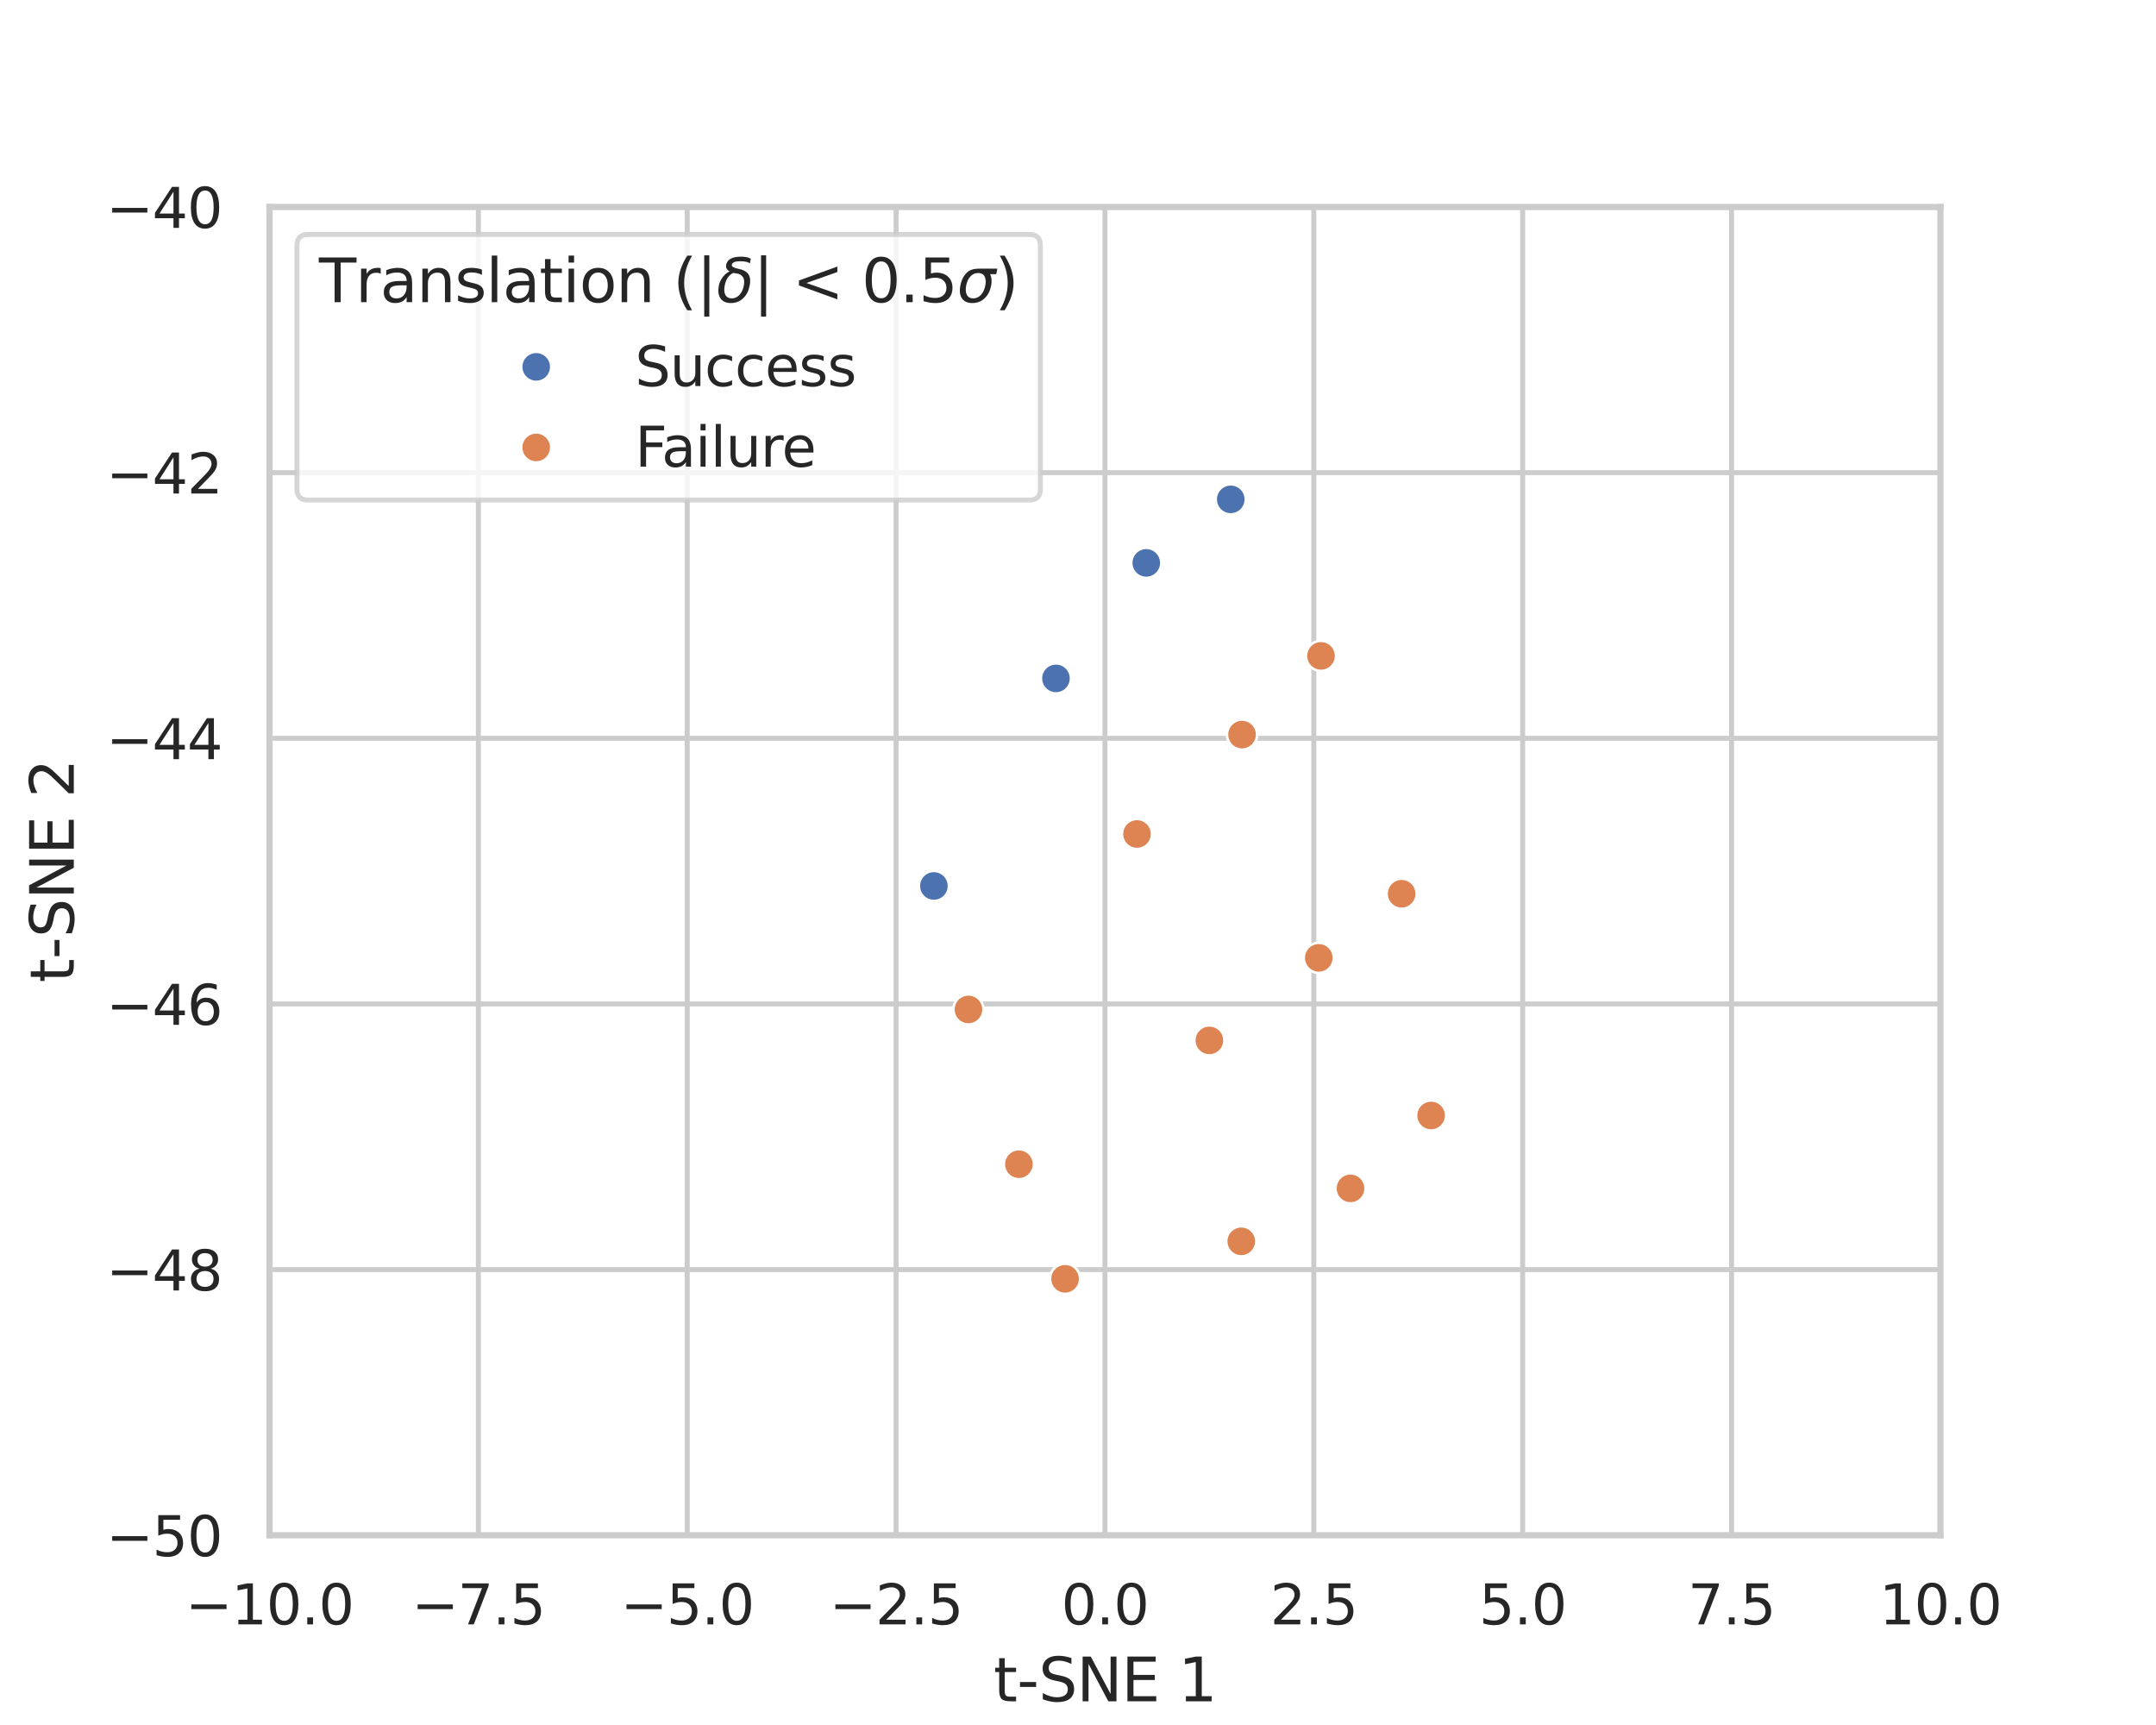 <?xml version="1.0" encoding="utf-8" standalone="no"?>
<!DOCTYPE svg PUBLIC "-//W3C//DTD SVG 1.1//EN"
  "http://www.w3.org/Graphics/SVG/1.1/DTD/svg11.dtd">
<svg xmlns:xlink="http://www.w3.org/1999/xlink" width="432pt" height="345.6pt" viewBox="0 0 432 345.6" xmlns="http://www.w3.org/2000/svg" version="1.1">
 <defs>
  <style type="text/css">*{stroke-linejoin: round; stroke-linecap: butt}</style>
 </defs>
 <g id="figure_1">
  <g id="patch_1">
   <path d="M 0 345.6 
L 432 345.6 
L 432 0 
L 0 0 
z
" style="fill: #ffffff"/>
  </g>
  <g id="axes_1">
   <g id="patch_2">
    <path d="M 54 307.584 
L 388.8 307.584 
L 388.8 41.472 
L 54 41.472 
z
" style="fill: #ffffff"/>
   </g>
   <g id="matplotlib.axis_1">
    <g id="xtick_1">
     <g id="line2d_1">
      <path d="M 54 307.584 
L 54 41.472 
" clip-path="url(#p2d911ab81a)" style="fill: none; stroke: #cccccc; stroke-linecap: round"/>
     </g>
     <g id="text_1">
      <!-- −10.0 -->
      <g style="fill: #262626" transform="translate(37.145 325.442) scale(0.11 -0.11)">
       <defs>
        <path id="DejaVuSans-2212" d="M 678 2272 
L 4684 2272 
L 4684 1741 
L 678 1741 
L 678 2272 
z
" transform="scale(0.016)"/>
        <path id="DejaVuSans-31" d="M 794 531 
L 1825 531 
L 1825 4091 
L 703 3866 
L 703 4441 
L 1819 4666 
L 2450 4666 
L 2450 531 
L 3481 531 
L 3481 0 
L 794 0 
L 794 531 
z
" transform="scale(0.016)"/>
        <path id="DejaVuSans-30" d="M 2034 4250 
Q 1547 4250 1301 3770 
Q 1056 3291 1056 2328 
Q 1056 1369 1301 889 
Q 1547 409 2034 409 
Q 2525 409 2770 889 
Q 3016 1369 3016 2328 
Q 3016 3291 2770 3770 
Q 2525 4250 2034 4250 
z
M 2034 4750 
Q 2819 4750 3233 4129 
Q 3647 3509 3647 2328 
Q 3647 1150 3233 529 
Q 2819 -91 2034 -91 
Q 1250 -91 836 529 
Q 422 1150 422 2328 
Q 422 3509 836 4129 
Q 1250 4750 2034 4750 
z
" transform="scale(0.016)"/>
        <path id="DejaVuSans-2e" d="M 684 794 
L 1344 794 
L 1344 0 
L 684 0 
L 684 794 
z
" transform="scale(0.016)"/>
       </defs>
       <use xlink:href="#DejaVuSans-2212"/>
       <use xlink:href="#DejaVuSans-31" x="83.789"/>
       <use xlink:href="#DejaVuSans-30" x="147.412"/>
       <use xlink:href="#DejaVuSans-2e" x="211.035"/>
       <use xlink:href="#DejaVuSans-30" x="242.822"/>
      </g>
     </g>
    </g>
    <g id="xtick_2">
     <g id="line2d_2">
      <path d="M 95.85 307.584 
L 95.85 41.472 
" clip-path="url(#p2d911ab81a)" style="fill: none; stroke: #cccccc; stroke-linecap: round"/>
     </g>
     <g id="text_2">
      <!-- −7.5 -->
      <g style="fill: #262626" transform="translate(82.494 325.442) scale(0.11 -0.11)">
       <defs>
        <path id="DejaVuSans-37" d="M 525 4666 
L 3525 4666 
L 3525 4397 
L 1831 0 
L 1172 0 
L 2766 4134 
L 525 4134 
L 525 4666 
z
" transform="scale(0.016)"/>
        <path id="DejaVuSans-35" d="M 691 4666 
L 3169 4666 
L 3169 4134 
L 1269 4134 
L 1269 2991 
Q 1406 3038 1543 3061 
Q 1681 3084 1819 3084 
Q 2600 3084 3056 2656 
Q 3513 2228 3513 1497 
Q 3513 744 3044 326 
Q 2575 -91 1722 -91 
Q 1428 -91 1123 -41 
Q 819 9 494 109 
L 494 744 
Q 775 591 1075 516 
Q 1375 441 1709 441 
Q 2250 441 2565 725 
Q 2881 1009 2881 1497 
Q 2881 1984 2565 2268 
Q 2250 2553 1709 2553 
Q 1456 2553 1204 2497 
Q 953 2441 691 2322 
L 691 4666 
z
" transform="scale(0.016)"/>
       </defs>
       <use xlink:href="#DejaVuSans-2212"/>
       <use xlink:href="#DejaVuSans-37" x="83.789"/>
       <use xlink:href="#DejaVuSans-2e" x="147.412"/>
       <use xlink:href="#DejaVuSans-35" x="179.199"/>
      </g>
     </g>
    </g>
    <g id="xtick_3">
     <g id="line2d_3">
      <path d="M 137.7 307.584 
L 137.7 41.472 
" clip-path="url(#p2d911ab81a)" style="fill: none; stroke: #cccccc; stroke-linecap: round"/>
     </g>
     <g id="text_3">
      <!-- −5.0 -->
      <g style="fill: #262626" transform="translate(124.344 325.442) scale(0.11 -0.11)">
       <use xlink:href="#DejaVuSans-2212"/>
       <use xlink:href="#DejaVuSans-35" x="83.789"/>
       <use xlink:href="#DejaVuSans-2e" x="147.412"/>
       <use xlink:href="#DejaVuSans-30" x="179.199"/>
      </g>
     </g>
    </g>
    <g id="xtick_4">
     <g id="line2d_4">
      <path d="M 179.55 307.584 
L 179.55 41.472 
" clip-path="url(#p2d911ab81a)" style="fill: none; stroke: #cccccc; stroke-linecap: round"/>
     </g>
     <g id="text_4">
      <!-- −2.5 -->
      <g style="fill: #262626" transform="translate(166.194 325.442) scale(0.11 -0.11)">
       <defs>
        <path id="DejaVuSans-32" d="M 1228 531 
L 3431 531 
L 3431 0 
L 469 0 
L 469 531 
Q 828 903 1448 1529 
Q 2069 2156 2228 2338 
Q 2531 2678 2651 2914 
Q 2772 3150 2772 3378 
Q 2772 3750 2511 3984 
Q 2250 4219 1831 4219 
Q 1534 4219 1204 4116 
Q 875 4013 500 3803 
L 500 4441 
Q 881 4594 1212 4672 
Q 1544 4750 1819 4750 
Q 2544 4750 2975 4387 
Q 3406 4025 3406 3419 
Q 3406 3131 3298 2873 
Q 3191 2616 2906 2266 
Q 2828 2175 2409 1742 
Q 1991 1309 1228 531 
z
" transform="scale(0.016)"/>
       </defs>
       <use xlink:href="#DejaVuSans-2212"/>
       <use xlink:href="#DejaVuSans-32" x="83.789"/>
       <use xlink:href="#DejaVuSans-2e" x="147.412"/>
       <use xlink:href="#DejaVuSans-35" x="179.199"/>
      </g>
     </g>
    </g>
    <g id="xtick_5">
     <g id="line2d_5">
      <path d="M 221.4 307.584 
L 221.4 41.472 
" clip-path="url(#p2d911ab81a)" style="fill: none; stroke: #cccccc; stroke-linecap: round"/>
     </g>
     <g id="text_5">
      <!-- 0.0 -->
      <g style="fill: #262626" transform="translate(212.653 325.442) scale(0.11 -0.11)">
       <use xlink:href="#DejaVuSans-30"/>
       <use xlink:href="#DejaVuSans-2e" x="63.623"/>
       <use xlink:href="#DejaVuSans-30" x="95.41"/>
      </g>
     </g>
    </g>
    <g id="xtick_6">
     <g id="line2d_6">
      <path d="M 263.25 307.584 
L 263.25 41.472 
" clip-path="url(#p2d911ab81a)" style="fill: none; stroke: #cccccc; stroke-linecap: round"/>
     </g>
     <g id="text_6">
      <!-- 2.5 -->
      <g style="fill: #262626" transform="translate(254.503 325.442) scale(0.11 -0.11)">
       <use xlink:href="#DejaVuSans-32"/>
       <use xlink:href="#DejaVuSans-2e" x="63.623"/>
       <use xlink:href="#DejaVuSans-35" x="95.41"/>
      </g>
     </g>
    </g>
    <g id="xtick_7">
     <g id="line2d_7">
      <path d="M 305.1 307.584 
L 305.1 41.472 
" clip-path="url(#p2d911ab81a)" style="fill: none; stroke: #cccccc; stroke-linecap: round"/>
     </g>
     <g id="text_7">
      <!-- 5.0 -->
      <g style="fill: #262626" transform="translate(296.353 325.442) scale(0.11 -0.11)">
       <use xlink:href="#DejaVuSans-35"/>
       <use xlink:href="#DejaVuSans-2e" x="63.623"/>
       <use xlink:href="#DejaVuSans-30" x="95.41"/>
      </g>
     </g>
    </g>
    <g id="xtick_8">
     <g id="line2d_8">
      <path d="M 346.95 307.584 
L 346.95 41.472 
" clip-path="url(#p2d911ab81a)" style="fill: none; stroke: #cccccc; stroke-linecap: round"/>
     </g>
     <g id="text_8">
      <!-- 7.5 -->
      <g style="fill: #262626" transform="translate(338.203 325.442) scale(0.11 -0.11)">
       <use xlink:href="#DejaVuSans-37"/>
       <use xlink:href="#DejaVuSans-2e" x="63.623"/>
       <use xlink:href="#DejaVuSans-35" x="95.41"/>
      </g>
     </g>
    </g>
    <g id="xtick_9">
     <g id="line2d_9">
      <path d="M 388.8 307.584 
L 388.8 41.472 
" clip-path="url(#p2d911ab81a)" style="fill: none; stroke: #cccccc; stroke-linecap: round"/>
     </g>
     <g id="text_9">
      <!-- 10.0 -->
      <g style="fill: #262626" transform="translate(376.554 325.442) scale(0.11 -0.11)">
       <use xlink:href="#DejaVuSans-31"/>
       <use xlink:href="#DejaVuSans-30" x="63.623"/>
       <use xlink:href="#DejaVuSans-2e" x="127.246"/>
       <use xlink:href="#DejaVuSans-30" x="159.033"/>
      </g>
     </g>
    </g>
    <g id="text_10">
     <!-- t-SNE 1 -->
     <g style="fill: #262626" transform="translate(199.07 340.848) scale(0.12 -0.12)">
      <defs>
       <path id="DejaVuSans-74" d="M 1172 4494 
L 1172 3500 
L 2356 3500 
L 2356 3053 
L 1172 3053 
L 1172 1153 
Q 1172 725 1289 603 
Q 1406 481 1766 481 
L 2356 481 
L 2356 0 
L 1766 0 
Q 1100 0 847 248 
Q 594 497 594 1153 
L 594 3053 
L 172 3053 
L 172 3500 
L 594 3500 
L 594 4494 
L 1172 4494 
z
" transform="scale(0.016)"/>
       <path id="DejaVuSans-2d" d="M 313 2009 
L 1997 2009 
L 1997 1497 
L 313 1497 
L 313 2009 
z
" transform="scale(0.016)"/>
       <path id="DejaVuSans-53" d="M 3425 4513 
L 3425 3897 
Q 3066 4069 2747 4153 
Q 2428 4238 2131 4238 
Q 1616 4238 1336 4038 
Q 1056 3838 1056 3469 
Q 1056 3159 1242 3001 
Q 1428 2844 1947 2747 
L 2328 2669 
Q 3034 2534 3370 2195 
Q 3706 1856 3706 1288 
Q 3706 609 3251 259 
Q 2797 -91 1919 -91 
Q 1588 -91 1214 -16 
Q 841 59 441 206 
L 441 856 
Q 825 641 1194 531 
Q 1563 422 1919 422 
Q 2459 422 2753 634 
Q 3047 847 3047 1241 
Q 3047 1584 2836 1778 
Q 2625 1972 2144 2069 
L 1759 2144 
Q 1053 2284 737 2584 
Q 422 2884 422 3419 
Q 422 4038 858 4394 
Q 1294 4750 2059 4750 
Q 2388 4750 2728 4690 
Q 3069 4631 3425 4513 
z
" transform="scale(0.016)"/>
       <path id="DejaVuSans-4e" d="M 628 4666 
L 1478 4666 
L 3547 763 
L 3547 4666 
L 4159 4666 
L 4159 0 
L 3309 0 
L 1241 3903 
L 1241 0 
L 628 0 
L 628 4666 
z
" transform="scale(0.016)"/>
       <path id="DejaVuSans-45" d="M 628 4666 
L 3578 4666 
L 3578 4134 
L 1259 4134 
L 1259 2753 
L 3481 2753 
L 3481 2222 
L 1259 2222 
L 1259 531 
L 3634 531 
L 3634 0 
L 628 0 
L 628 4666 
z
" transform="scale(0.016)"/>
       <path id="DejaVuSans-20" transform="scale(0.016)"/>
      </defs>
      <use xlink:href="#DejaVuSans-74"/>
      <use xlink:href="#DejaVuSans-2d" x="39.209"/>
      <use xlink:href="#DejaVuSans-53" x="75.293"/>
      <use xlink:href="#DejaVuSans-4e" x="138.77"/>
      <use xlink:href="#DejaVuSans-45" x="213.574"/>
      <use xlink:href="#DejaVuSans-20" x="276.758"/>
      <use xlink:href="#DejaVuSans-31" x="308.545"/>
     </g>
    </g>
   </g>
   <g id="matplotlib.axis_2">
    <g id="ytick_1">
     <g id="line2d_10">
      <path d="M 54 307.584 
L 388.8 307.584 
" clip-path="url(#p2d911ab81a)" style="fill: none; stroke: #cccccc; stroke-linecap: round"/>
     </g>
     <g id="text_11">
      <!-- −50 -->
      <g style="fill: #262626" transform="translate(21.285 311.763) scale(0.11 -0.11)">
       <use xlink:href="#DejaVuSans-2212"/>
       <use xlink:href="#DejaVuSans-35" x="83.789"/>
       <use xlink:href="#DejaVuSans-30" x="147.412"/>
      </g>
     </g>
    </g>
    <g id="ytick_2">
     <g id="line2d_11">
      <path d="M 54 254.362 
L 388.8 254.362 
" clip-path="url(#p2d911ab81a)" style="fill: none; stroke: #cccccc; stroke-linecap: round"/>
     </g>
     <g id="text_12">
      <!-- −48 -->
      <g style="fill: #262626" transform="translate(21.285 258.541) scale(0.11 -0.11)">
       <defs>
        <path id="DejaVuSans-34" d="M 2419 4116 
L 825 1625 
L 2419 1625 
L 2419 4116 
z
M 2253 4666 
L 3047 4666 
L 3047 1625 
L 3713 1625 
L 3713 1100 
L 3047 1100 
L 3047 0 
L 2419 0 
L 2419 1100 
L 313 1100 
L 313 1709 
L 2253 4666 
z
" transform="scale(0.016)"/>
        <path id="DejaVuSans-38" d="M 2034 2216 
Q 1584 2216 1326 1975 
Q 1069 1734 1069 1313 
Q 1069 891 1326 650 
Q 1584 409 2034 409 
Q 2484 409 2743 651 
Q 3003 894 3003 1313 
Q 3003 1734 2745 1975 
Q 2488 2216 2034 2216 
z
M 1403 2484 
Q 997 2584 770 2862 
Q 544 3141 544 3541 
Q 544 4100 942 4425 
Q 1341 4750 2034 4750 
Q 2731 4750 3128 4425 
Q 3525 4100 3525 3541 
Q 3525 3141 3298 2862 
Q 3072 2584 2669 2484 
Q 3125 2378 3379 2068 
Q 3634 1759 3634 1313 
Q 3634 634 3220 271 
Q 2806 -91 2034 -91 
Q 1263 -91 848 271 
Q 434 634 434 1313 
Q 434 1759 690 2068 
Q 947 2378 1403 2484 
z
M 1172 3481 
Q 1172 3119 1398 2916 
Q 1625 2713 2034 2713 
Q 2441 2713 2670 2916 
Q 2900 3119 2900 3481 
Q 2900 3844 2670 4047 
Q 2441 4250 2034 4250 
Q 1625 4250 1398 4047 
Q 1172 3844 1172 3481 
z
" transform="scale(0.016)"/>
       </defs>
       <use xlink:href="#DejaVuSans-2212"/>
       <use xlink:href="#DejaVuSans-34" x="83.789"/>
       <use xlink:href="#DejaVuSans-38" x="147.412"/>
      </g>
     </g>
    </g>
    <g id="ytick_3">
     <g id="line2d_12">
      <path d="M 54 201.139 
L 388.8 201.139 
" clip-path="url(#p2d911ab81a)" style="fill: none; stroke: #cccccc; stroke-linecap: round"/>
     </g>
     <g id="text_13">
      <!-- −46 -->
      <g style="fill: #262626" transform="translate(21.285 205.318) scale(0.11 -0.11)">
       <defs>
        <path id="DejaVuSans-36" d="M 2113 2584 
Q 1688 2584 1439 2293 
Q 1191 2003 1191 1497 
Q 1191 994 1439 701 
Q 1688 409 2113 409 
Q 2538 409 2786 701 
Q 3034 994 3034 1497 
Q 3034 2003 2786 2293 
Q 2538 2584 2113 2584 
z
M 3366 4563 
L 3366 3988 
Q 3128 4100 2886 4159 
Q 2644 4219 2406 4219 
Q 1781 4219 1451 3797 
Q 1122 3375 1075 2522 
Q 1259 2794 1537 2939 
Q 1816 3084 2150 3084 
Q 2853 3084 3261 2657 
Q 3669 2231 3669 1497 
Q 3669 778 3244 343 
Q 2819 -91 2113 -91 
Q 1303 -91 875 529 
Q 447 1150 447 2328 
Q 447 3434 972 4092 
Q 1497 4750 2381 4750 
Q 2619 4750 2861 4703 
Q 3103 4656 3366 4563 
z
" transform="scale(0.016)"/>
       </defs>
       <use xlink:href="#DejaVuSans-2212"/>
       <use xlink:href="#DejaVuSans-34" x="83.789"/>
       <use xlink:href="#DejaVuSans-36" x="147.412"/>
      </g>
     </g>
    </g>
    <g id="ytick_4">
     <g id="line2d_13">
      <path d="M 54 147.917 
L 388.8 147.917 
" clip-path="url(#p2d911ab81a)" style="fill: none; stroke: #cccccc; stroke-linecap: round"/>
     </g>
     <g id="text_14">
      <!-- −44 -->
      <g style="fill: #262626" transform="translate(21.285 152.096) scale(0.11 -0.11)">
       <use xlink:href="#DejaVuSans-2212"/>
       <use xlink:href="#DejaVuSans-34" x="83.789"/>
       <use xlink:href="#DejaVuSans-34" x="147.412"/>
      </g>
     </g>
    </g>
    <g id="ytick_5">
     <g id="line2d_14">
      <path d="M 54 94.694 
L 388.8 94.694 
" clip-path="url(#p2d911ab81a)" style="fill: none; stroke: #cccccc; stroke-linecap: round"/>
     </g>
     <g id="text_15">
      <!-- −42 -->
      <g style="fill: #262626" transform="translate(21.285 98.874) scale(0.11 -0.11)">
       <use xlink:href="#DejaVuSans-2212"/>
       <use xlink:href="#DejaVuSans-34" x="83.789"/>
       <use xlink:href="#DejaVuSans-32" x="147.412"/>
      </g>
     </g>
    </g>
    <g id="ytick_6">
     <g id="line2d_15">
      <path d="M 54 41.472 
L 388.8 41.472 
" clip-path="url(#p2d911ab81a)" style="fill: none; stroke: #cccccc; stroke-linecap: round"/>
     </g>
     <g id="text_16">
      <!-- −40 -->
      <g style="fill: #262626" transform="translate(21.285 45.651) scale(0.11 -0.11)">
       <use xlink:href="#DejaVuSans-2212"/>
       <use xlink:href="#DejaVuSans-34" x="83.789"/>
       <use xlink:href="#DejaVuSans-30" x="147.412"/>
      </g>
     </g>
    </g>
    <g id="text_17">
     <!-- t-SNE 2 -->
     <g style="fill: #262626" transform="translate(14.789 196.858) rotate(-90) scale(0.12 -0.12)">
      <use xlink:href="#DejaVuSans-74"/>
      <use xlink:href="#DejaVuSans-2d" x="39.209"/>
      <use xlink:href="#DejaVuSans-53" x="75.293"/>
      <use xlink:href="#DejaVuSans-4e" x="138.77"/>
      <use xlink:href="#DejaVuSans-45" x="213.574"/>
      <use xlink:href="#DejaVuSans-20" x="276.758"/>
      <use xlink:href="#DejaVuSans-32" x="308.545"/>
     </g>
    </g>
   </g>
   <g id="PathCollection_1">
    <defs>
     <path id="C0_0_fad79d0865" d="M 0 3 
C 0.796 3 1.559 2.684 2.121 2.121 
C 2.684 1.559 3 0.796 3 -0 
C 3 -0.796 2.684 -1.559 2.121 -2.121 
C 1.559 -2.684 0.796 -3 0 -3 
C -0.796 -3 -1.559 -2.684 -2.121 -2.121 
C -2.684 -1.559 -3 -0.796 -3 0 
C -3 0.796 -2.684 1.559 -2.121 2.121 
C -1.559 2.684 -0.796 3 0 3 
z
"/>
    </defs>
    <g clip-path="url(#p2d911ab81a)">
     <use xlink:href="#C0_0_fad79d0865" x="246.606" y="100.045" style="fill: #4c72b0; stroke: #ffffff; stroke-width: 0.48"/>
    </g>
    <g clip-path="url(#p2d911ab81a)">
     <use xlink:href="#C0_0_fad79d0865" x="286.755" y="223.487" style="fill: #dd8452; stroke: #ffffff; stroke-width: 0.48"/>
    </g>
    <g clip-path="url(#p2d911ab81a)">
     <use xlink:href="#C0_0_fad79d0865" x="246.606" y="100.045" style="fill: #4c72b0; stroke: #ffffff; stroke-width: 0.48"/>
    </g>
    <g clip-path="url(#p2d911ab81a)">
     <use xlink:href="#C0_0_fad79d0865" x="286.753" y="223.487" style="fill: #dd8452; stroke: #ffffff; stroke-width: 0.48"/>
    </g>
    <g clip-path="url(#p2d911ab81a)">
     <use xlink:href="#C0_0_fad79d0865" x="229.683" y="112.783" style="fill: #4c72b0; stroke: #ffffff; stroke-width: 0.48"/>
    </g>
    <g clip-path="url(#p2d911ab81a)">
     <use xlink:href="#C0_0_fad79d0865" x="270.598" y="238.07" style="fill: #dd8452; stroke: #ffffff; stroke-width: 0.48"/>
    </g>
    <g clip-path="url(#p2d911ab81a)">
     <use xlink:href="#C0_0_fad79d0865" x="229.68" y="112.773" style="fill: #4c72b0; stroke: #ffffff; stroke-width: 0.48"/>
    </g>
    <g clip-path="url(#p2d911ab81a)">
     <use xlink:href="#C0_0_fad79d0865" x="270.6" y="238.088" style="fill: #dd8452; stroke: #ffffff; stroke-width: 0.48"/>
    </g>
    <g clip-path="url(#p2d911ab81a)">
     <use xlink:href="#C0_0_fad79d0865" x="211.584" y="135.915" style="fill: #4c72b0; stroke: #ffffff; stroke-width: 0.48"/>
    </g>
    <g clip-path="url(#p2d911ab81a)">
     <use xlink:href="#C0_0_fad79d0865" x="248.716" y="248.7" style="fill: #dd8452; stroke: #ffffff; stroke-width: 0.48"/>
    </g>
    <g clip-path="url(#p2d911ab81a)">
     <use xlink:href="#C0_0_fad79d0865" x="211.584" y="135.915" style="fill: #4c72b0; stroke: #ffffff; stroke-width: 0.48"/>
    </g>
    <g clip-path="url(#p2d911ab81a)">
     <use xlink:href="#C0_0_fad79d0865" x="248.715" y="248.698" style="fill: #dd8452; stroke: #ffffff; stroke-width: 0.48"/>
    </g>
    <g clip-path="url(#p2d911ab81a)">
     <use xlink:href="#C0_0_fad79d0865" x="264.693" y="131.405" style="fill: #dd8452; stroke: #ffffff; stroke-width: 0.48"/>
    </g>
    <g clip-path="url(#p2d911ab81a)">
     <use xlink:href="#C0_0_fad79d0865" x="280.85" y="179.058" style="fill: #dd8452; stroke: #ffffff; stroke-width: 0.48"/>
    </g>
    <g clip-path="url(#p2d911ab81a)">
     <use xlink:href="#C0_0_fad79d0865" x="264.693" y="131.405" style="fill: #dd8452; stroke: #ffffff; stroke-width: 0.48"/>
    </g>
    <g clip-path="url(#p2d911ab81a)">
     <use xlink:href="#C0_0_fad79d0865" x="280.85" y="179.058" style="fill: #dd8452; stroke: #ffffff; stroke-width: 0.48"/>
    </g>
    <g clip-path="url(#p2d911ab81a)">
     <use xlink:href="#C0_0_fad79d0865" x="248.871" y="147.163" style="fill: #dd8452; stroke: #ffffff; stroke-width: 0.48"/>
    </g>
    <g clip-path="url(#p2d911ab81a)">
     <use xlink:href="#C0_0_fad79d0865" x="264.246" y="191.904" style="fill: #dd8452; stroke: #ffffff; stroke-width: 0.48"/>
    </g>
    <g clip-path="url(#p2d911ab81a)">
     <use xlink:href="#C0_0_fad79d0865" x="248.868" y="147.171" style="fill: #dd8452; stroke: #ffffff; stroke-width: 0.48"/>
    </g>
    <g clip-path="url(#p2d911ab81a)">
     <use xlink:href="#C0_0_fad79d0865" x="264.246" y="191.904" style="fill: #dd8452; stroke: #ffffff; stroke-width: 0.48"/>
    </g>
    <g clip-path="url(#p2d911ab81a)">
     <use xlink:href="#C0_0_fad79d0865" x="227.819" y="167.106" style="fill: #dd8452; stroke: #ffffff; stroke-width: 0.48"/>
    </g>
    <g clip-path="url(#p2d911ab81a)">
     <use xlink:href="#C0_0_fad79d0865" x="242.325" y="208.432" style="fill: #dd8452; stroke: #ffffff; stroke-width: 0.48"/>
    </g>
    <g clip-path="url(#p2d911ab81a)">
     <use xlink:href="#C0_0_fad79d0865" x="227.821" y="167.088" style="fill: #dd8452; stroke: #ffffff; stroke-width: 0.48"/>
    </g>
    <g clip-path="url(#p2d911ab81a)">
     <use xlink:href="#C0_0_fad79d0865" x="242.326" y="208.442" style="fill: #dd8452; stroke: #ffffff; stroke-width: 0.48"/>
    </g>
    <g clip-path="url(#p2d911ab81a)">
     <use xlink:href="#C0_0_fad79d0865" x="187.122" y="177.494" style="fill: #4c72b0; stroke: #ffffff; stroke-width: 0.48"/>
    </g>
    <g clip-path="url(#p2d911ab81a)">
     <use xlink:href="#C0_0_fad79d0865" x="213.407" y="256.202" style="fill: #dd8452; stroke: #ffffff; stroke-width: 0.48"/>
    </g>
    <g clip-path="url(#p2d911ab81a)">
     <use xlink:href="#C0_0_fad79d0865" x="187.124" y="177.498" style="fill: #4c72b0; stroke: #ffffff; stroke-width: 0.48"/>
    </g>
    <g clip-path="url(#p2d911ab81a)">
     <use xlink:href="#C0_0_fad79d0865" x="213.407" y="256.212" style="fill: #dd8452; stroke: #ffffff; stroke-width: 0.48"/>
    </g>
    <g clip-path="url(#p2d911ab81a)">
     <use xlink:href="#C0_0_fad79d0865" x="194.049" y="202.242" style="fill: #dd8452; stroke: #ffffff; stroke-width: 0.48"/>
    </g>
    <g clip-path="url(#p2d911ab81a)">
     <use xlink:href="#C0_0_fad79d0865" x="204.157" y="233.244" style="fill: #dd8452; stroke: #ffffff; stroke-width: 0.48"/>
    </g>
    <g clip-path="url(#p2d911ab81a)">
     <use xlink:href="#C0_0_fad79d0865" x="194.049" y="202.242" style="fill: #dd8452; stroke: #ffffff; stroke-width: 0.48"/>
    </g>
    <g clip-path="url(#p2d911ab81a)">
     <use xlink:href="#C0_0_fad79d0865" x="204.157" y="233.244" style="fill: #dd8452; stroke: #ffffff; stroke-width: 0.48"/>
    </g>
   </g>
   <g id="line2d_16"/>
   <g id="line2d_17"/>
   <g id="patch_3">
    <path d="M 54 307.584 
L 54 41.472 
" style="fill: none; stroke: #cccccc; stroke-width: 1.25; stroke-linejoin: miter; stroke-linecap: square"/>
   </g>
   <g id="patch_4">
    <path d="M 388.8 307.584 
L 388.8 41.472 
" style="fill: none; stroke: #cccccc; stroke-width: 1.25; stroke-linejoin: miter; stroke-linecap: square"/>
   </g>
   <g id="patch_5">
    <path d="M 54 307.584 
L 388.8 307.584 
" style="fill: none; stroke: #cccccc; stroke-width: 1.25; stroke-linejoin: miter; stroke-linecap: square"/>
   </g>
   <g id="patch_6">
    <path d="M 54 41.472 
L 388.8 41.472 
" style="fill: none; stroke: #cccccc; stroke-width: 1.25; stroke-linejoin: miter; stroke-linecap: square"/>
   </g>
   <g id="legend_1">
    <g id="patch_7">
     <path d="M 61.7 100.184 
L 206.26 100.184 
Q 208.46 100.184 208.46 97.984 
L 208.46 49.172 
Q 208.46 46.972 206.26 46.972 
L 61.7 46.972 
Q 59.5 46.972 59.5 49.172 
L 59.5 97.984 
Q 59.5 100.184 61.7 100.184 
z
" style="fill: #ffffff; opacity: 0.8; stroke: #cccccc; stroke-linejoin: miter"/>
    </g>
    <g id="text_18">
     <!-- Translation (|$\delta$| &lt; 0.5$\sigma$) -->
     <g style="fill: #262626" transform="translate(63.9 60.612) scale(0.12 -0.12)">
      <defs>
       <path id="DejaVuSans-54" d="M -19 4666 
L 3928 4666 
L 3928 4134 
L 2272 4134 
L 2272 0 
L 1638 0 
L 1638 4134 
L -19 4134 
L -19 4666 
z
" transform="scale(0.016)"/>
       <path id="DejaVuSans-72" d="M 2631 2963 
Q 2534 3019 2420 3045 
Q 2306 3072 2169 3072 
Q 1681 3072 1420 2755 
Q 1159 2438 1159 1844 
L 1159 0 
L 581 0 
L 581 3500 
L 1159 3500 
L 1159 2956 
Q 1341 3275 1631 3429 
Q 1922 3584 2338 3584 
Q 2397 3584 2469 3576 
Q 2541 3569 2628 3553 
L 2631 2963 
z
" transform="scale(0.016)"/>
       <path id="DejaVuSans-61" d="M 2194 1759 
Q 1497 1759 1228 1600 
Q 959 1441 959 1056 
Q 959 750 1161 570 
Q 1363 391 1709 391 
Q 2188 391 2477 730 
Q 2766 1069 2766 1631 
L 2766 1759 
L 2194 1759 
z
M 3341 1997 
L 3341 0 
L 2766 0 
L 2766 531 
Q 2569 213 2275 61 
Q 1981 -91 1556 -91 
Q 1019 -91 701 211 
Q 384 513 384 1019 
Q 384 1609 779 1909 
Q 1175 2209 1959 2209 
L 2766 2209 
L 2766 2266 
Q 2766 2663 2505 2880 
Q 2244 3097 1772 3097 
Q 1472 3097 1187 3025 
Q 903 2953 641 2809 
L 641 3341 
Q 956 3463 1253 3523 
Q 1550 3584 1831 3584 
Q 2591 3584 2966 3190 
Q 3341 2797 3341 1997 
z
" transform="scale(0.016)"/>
       <path id="DejaVuSans-6e" d="M 3513 2113 
L 3513 0 
L 2938 0 
L 2938 2094 
Q 2938 2591 2744 2837 
Q 2550 3084 2163 3084 
Q 1697 3084 1428 2787 
Q 1159 2491 1159 1978 
L 1159 0 
L 581 0 
L 581 3500 
L 1159 3500 
L 1159 2956 
Q 1366 3272 1645 3428 
Q 1925 3584 2291 3584 
Q 2894 3584 3203 3211 
Q 3513 2838 3513 2113 
z
" transform="scale(0.016)"/>
       <path id="DejaVuSans-73" d="M 2834 3397 
L 2834 2853 
Q 2591 2978 2328 3040 
Q 2066 3103 1784 3103 
Q 1356 3103 1142 2972 
Q 928 2841 928 2578 
Q 928 2378 1081 2264 
Q 1234 2150 1697 2047 
L 1894 2003 
Q 2506 1872 2764 1633 
Q 3022 1394 3022 966 
Q 3022 478 2636 193 
Q 2250 -91 1575 -91 
Q 1294 -91 989 -36 
Q 684 19 347 128 
L 347 722 
Q 666 556 975 473 
Q 1284 391 1588 391 
Q 1994 391 2212 530 
Q 2431 669 2431 922 
Q 2431 1156 2273 1281 
Q 2116 1406 1581 1522 
L 1381 1569 
Q 847 1681 609 1914 
Q 372 2147 372 2553 
Q 372 3047 722 3315 
Q 1072 3584 1716 3584 
Q 2034 3584 2315 3537 
Q 2597 3491 2834 3397 
z
" transform="scale(0.016)"/>
       <path id="DejaVuSans-6c" d="M 603 4863 
L 1178 4863 
L 1178 0 
L 603 0 
L 603 4863 
z
" transform="scale(0.016)"/>
       <path id="DejaVuSans-69" d="M 603 3500 
L 1178 3500 
L 1178 0 
L 603 0 
L 603 3500 
z
M 603 4863 
L 1178 4863 
L 1178 4134 
L 603 4134 
L 603 4863 
z
" transform="scale(0.016)"/>
       <path id="DejaVuSans-6f" d="M 1959 3097 
Q 1497 3097 1228 2736 
Q 959 2375 959 1747 
Q 959 1119 1226 758 
Q 1494 397 1959 397 
Q 2419 397 2687 759 
Q 2956 1122 2956 1747 
Q 2956 2369 2687 2733 
Q 2419 3097 1959 3097 
z
M 1959 3584 
Q 2709 3584 3137 3096 
Q 3566 2609 3566 1747 
Q 3566 888 3137 398 
Q 2709 -91 1959 -91 
Q 1206 -91 779 398 
Q 353 888 353 1747 
Q 353 2609 779 3096 
Q 1206 3584 1959 3584 
z
" transform="scale(0.016)"/>
       <path id="DejaVuSans-28" d="M 1984 4856 
Q 1566 4138 1362 3434 
Q 1159 2731 1159 2009 
Q 1159 1288 1364 580 
Q 1569 -128 1984 -844 
L 1484 -844 
Q 1016 -109 783 600 
Q 550 1309 550 2009 
Q 550 2706 781 3412 
Q 1013 4119 1484 4856 
L 1984 4856 
z
" transform="scale(0.016)"/>
       <path id="DejaVuSans-7c" d="M 1344 4891 
L 1344 -1509 
L 813 -1509 
L 813 4891 
L 1344 4891 
z
" transform="scale(0.016)"/>
       <path id="DejaVuSans-Oblique-3b4" d="M 3472 4053 
Q 3197 4272 2450 4272 
Q 1659 4272 1588 3906 
Q 1531 3619 2328 3469 
Q 2953 3353 3253 3003 
Q 3616 2581 3447 1716 
Q 3284 888 2763 400 
Q 2238 -91 1488 -91 
Q 741 -91 406 400 
Q 72 888 241 1747 
Q 363 2384 891 2900 
Q 1097 3100 1353 3213 
Q 913 3459 1000 3900 
Q 1166 4750 2544 4750 
Q 3234 4750 3566 4531 
L 3472 4053 
z
M 1753 3056 
Q 1525 2966 1306 2738 
Q 969 2384 847 1747 
Q 722 1113 919 756 
Q 1119 397 1584 397 
Q 2044 397 2381 759 
Q 2722 1122 2838 1716 
Q 2956 2338 2731 2638 
Q 2491 2959 2103 2994 
Q 1906 3013 1753 3056 
z
" transform="scale(0.016)"/>
       <path id="DejaVuSans-3c" d="M 4684 3150 
L 1459 2003 
L 4684 863 
L 4684 294 
L 678 1747 
L 678 2266 
L 4684 3719 
L 4684 3150 
z
" transform="scale(0.016)"/>
       <path id="DejaVuSans-Oblique-3c3" d="M 2219 3044 
Q 1744 3044 1422 2700 
Q 1081 2341 969 1747 
Q 844 1119 1044 756 
Q 1241 397 1706 397 
Q 2166 397 2503 759 
Q 2844 1122 2966 1747 
Q 3075 2319 2881 2700 
Q 2700 3044 2219 3044 
z
M 2309 3503 
L 4219 3500 
L 4106 2925 
L 3463 2925 
Q 3706 2438 3575 1747 
Q 3406 888 2884 400 
Q 2359 -91 1609 -91 
Q 856 -91 525 400 
Q 194 888 363 1747 
Q 528 2609 1050 3097 
Q 1484 3503 2309 3503 
z
" transform="scale(0.016)"/>
       <path id="DejaVuSans-29" d="M 513 4856 
L 1013 4856 
Q 1481 4119 1714 3412 
Q 1947 2706 1947 2009 
Q 1947 1309 1714 600 
Q 1481 -109 1013 -844 
L 513 -844 
Q 928 -128 1133 580 
Q 1338 1288 1338 2009 
Q 1338 2731 1133 3434 
Q 928 4138 513 4856 
z
" transform="scale(0.016)"/>
      </defs>
      <use xlink:href="#DejaVuSans-54" transform="translate(0 0.578)"/>
      <use xlink:href="#DejaVuSans-72" transform="translate(61.084 0.578)"/>
      <use xlink:href="#DejaVuSans-61" transform="translate(102.197 0.578)"/>
      <use xlink:href="#DejaVuSans-6e" transform="translate(163.477 0.578)"/>
      <use xlink:href="#DejaVuSans-73" transform="translate(226.855 0.578)"/>
      <use xlink:href="#DejaVuSans-6c" transform="translate(278.955 0.578)"/>
      <use xlink:href="#DejaVuSans-61" transform="translate(306.738 0.578)"/>
      <use xlink:href="#DejaVuSans-74" transform="translate(368.018 0.578)"/>
      <use xlink:href="#DejaVuSans-69" transform="translate(407.227 0.578)"/>
      <use xlink:href="#DejaVuSans-6f" transform="translate(435.01 0.578)"/>
      <use xlink:href="#DejaVuSans-6e" transform="translate(496.191 0.578)"/>
      <use xlink:href="#DejaVuSans-20" transform="translate(559.57 0.578)"/>
      <use xlink:href="#DejaVuSans-28" transform="translate(591.357 0.578)"/>
      <use xlink:href="#DejaVuSans-7c" transform="translate(630.371 0.578)"/>
      <use xlink:href="#DejaVuSans-Oblique-3b4" transform="translate(664.062 0.578)"/>
      <use xlink:href="#DejaVuSans-7c" transform="translate(725.244 0.578)"/>
      <use xlink:href="#DejaVuSans-20" transform="translate(758.936 0.578)"/>
      <use xlink:href="#DejaVuSans-3c" transform="translate(790.723 0.578)"/>
      <use xlink:href="#DejaVuSans-20" transform="translate(874.512 0.578)"/>
      <use xlink:href="#DejaVuSans-30" transform="translate(906.299 0.578)"/>
      <use xlink:href="#DejaVuSans-2e" transform="translate(969.922 0.578)"/>
      <use xlink:href="#DejaVuSans-35" transform="translate(1001.709 0.578)"/>
      <use xlink:href="#DejaVuSans-Oblique-3c3" transform="translate(1065.332 0.578)"/>
      <use xlink:href="#DejaVuSans-29" transform="translate(1128.711 0.578)"/>
     </g>
    </g>
    <g id="line2d_18">
     <defs>
      <path id="ma445f64618" d="M 0 3 
C 0.796 3 1.559 2.684 2.121 2.121 
C 2.684 1.559 3 0.796 3 0 
C 3 -0.796 2.684 -1.559 2.121 -2.121 
C 1.559 -2.684 0.796 -3 0 -3 
C -0.796 -3 -1.559 -2.684 -2.121 -2.121 
C -2.684 -1.559 -3 -0.796 -3 0 
C -3 0.796 -2.684 1.559 -2.121 2.121 
C -1.559 2.684 -0.796 3 0 3 
z
" style="stroke: #ffffff; stroke-width: 0.48"/>
     </defs>
     <g>
      <use xlink:href="#ma445f64618" x="107.44" y="73.5" style="fill: #4c72b0; stroke: #ffffff; stroke-width: 0.48"/>
     </g>
    </g>
    <g id="text_19">
     <!-- Success -->
     <g style="fill: #262626" transform="translate(127.24 77.35) scale(0.11 -0.11)">
      <defs>
       <path id="DejaVuSans-75" d="M 544 1381 
L 544 3500 
L 1119 3500 
L 1119 1403 
Q 1119 906 1312 657 
Q 1506 409 1894 409 
Q 2359 409 2629 706 
Q 2900 1003 2900 1516 
L 2900 3500 
L 3475 3500 
L 3475 0 
L 2900 0 
L 2900 538 
Q 2691 219 2414 64 
Q 2138 -91 1772 -91 
Q 1169 -91 856 284 
Q 544 659 544 1381 
z
M 1991 3584 
L 1991 3584 
z
" transform="scale(0.016)"/>
       <path id="DejaVuSans-63" d="M 3122 3366 
L 3122 2828 
Q 2878 2963 2633 3030 
Q 2388 3097 2138 3097 
Q 1578 3097 1268 2742 
Q 959 2388 959 1747 
Q 959 1106 1268 751 
Q 1578 397 2138 397 
Q 2388 397 2633 464 
Q 2878 531 3122 666 
L 3122 134 
Q 2881 22 2623 -34 
Q 2366 -91 2075 -91 
Q 1284 -91 818 406 
Q 353 903 353 1747 
Q 353 2603 823 3093 
Q 1294 3584 2113 3584 
Q 2378 3584 2631 3529 
Q 2884 3475 3122 3366 
z
" transform="scale(0.016)"/>
       <path id="DejaVuSans-65" d="M 3597 1894 
L 3597 1613 
L 953 1613 
Q 991 1019 1311 708 
Q 1631 397 2203 397 
Q 2534 397 2845 478 
Q 3156 559 3463 722 
L 3463 178 
Q 3153 47 2828 -22 
Q 2503 -91 2169 -91 
Q 1331 -91 842 396 
Q 353 884 353 1716 
Q 353 2575 817 3079 
Q 1281 3584 2069 3584 
Q 2775 3584 3186 3129 
Q 3597 2675 3597 1894 
z
M 3022 2063 
Q 3016 2534 2758 2815 
Q 2500 3097 2075 3097 
Q 1594 3097 1305 2825 
Q 1016 2553 972 2059 
L 3022 2063 
z
" transform="scale(0.016)"/>
      </defs>
      <use xlink:href="#DejaVuSans-53"/>
      <use xlink:href="#DejaVuSans-75" x="63.477"/>
      <use xlink:href="#DejaVuSans-63" x="126.855"/>
      <use xlink:href="#DejaVuSans-63" x="181.836"/>
      <use xlink:href="#DejaVuSans-65" x="236.816"/>
      <use xlink:href="#DejaVuSans-73" x="298.34"/>
      <use xlink:href="#DejaVuSans-73" x="350.439"/>
     </g>
    </g>
    <g id="line2d_19">
     <defs>
      <path id="m67d836db0c" d="M 0 3 
C 0.796 3 1.559 2.684 2.121 2.121 
C 2.684 1.559 3 0.796 3 0 
C 3 -0.796 2.684 -1.559 2.121 -2.121 
C 1.559 -2.684 0.796 -3 0 -3 
C -0.796 -3 -1.559 -2.684 -2.121 -2.121 
C -2.684 -1.559 -3 -0.796 -3 0 
C -3 0.796 -2.684 1.559 -2.121 2.121 
C -1.559 2.684 -0.796 3 0 3 
z
" style="stroke: #ffffff; stroke-width: 0.48"/>
     </defs>
     <g>
      <use xlink:href="#m67d836db0c" x="107.44" y="89.646" style="fill: #dd8452; stroke: #ffffff; stroke-width: 0.48"/>
     </g>
    </g>
    <g id="text_20">
     <!-- Failure -->
     <g style="fill: #262626" transform="translate(127.24 93.496) scale(0.11 -0.11)">
      <defs>
       <path id="DejaVuSans-46" d="M 628 4666 
L 3309 4666 
L 3309 4134 
L 1259 4134 
L 1259 2759 
L 3109 2759 
L 3109 2228 
L 1259 2228 
L 1259 0 
L 628 0 
L 628 4666 
z
" transform="scale(0.016)"/>
      </defs>
      <use xlink:href="#DejaVuSans-46"/>
      <use xlink:href="#DejaVuSans-61" x="48.395"/>
      <use xlink:href="#DejaVuSans-69" x="109.674"/>
      <use xlink:href="#DejaVuSans-6c" x="137.457"/>
      <use xlink:href="#DejaVuSans-75" x="165.24"/>
      <use xlink:href="#DejaVuSans-72" x="228.619"/>
      <use xlink:href="#DejaVuSans-65" x="267.482"/>
     </g>
    </g>
   </g>
  </g>
 </g>
 <defs>
  <clipPath id="p2d911ab81a">
   <rect x="54" y="41.472" width="334.8" height="266.112"/>
  </clipPath>
 </defs>
</svg>
